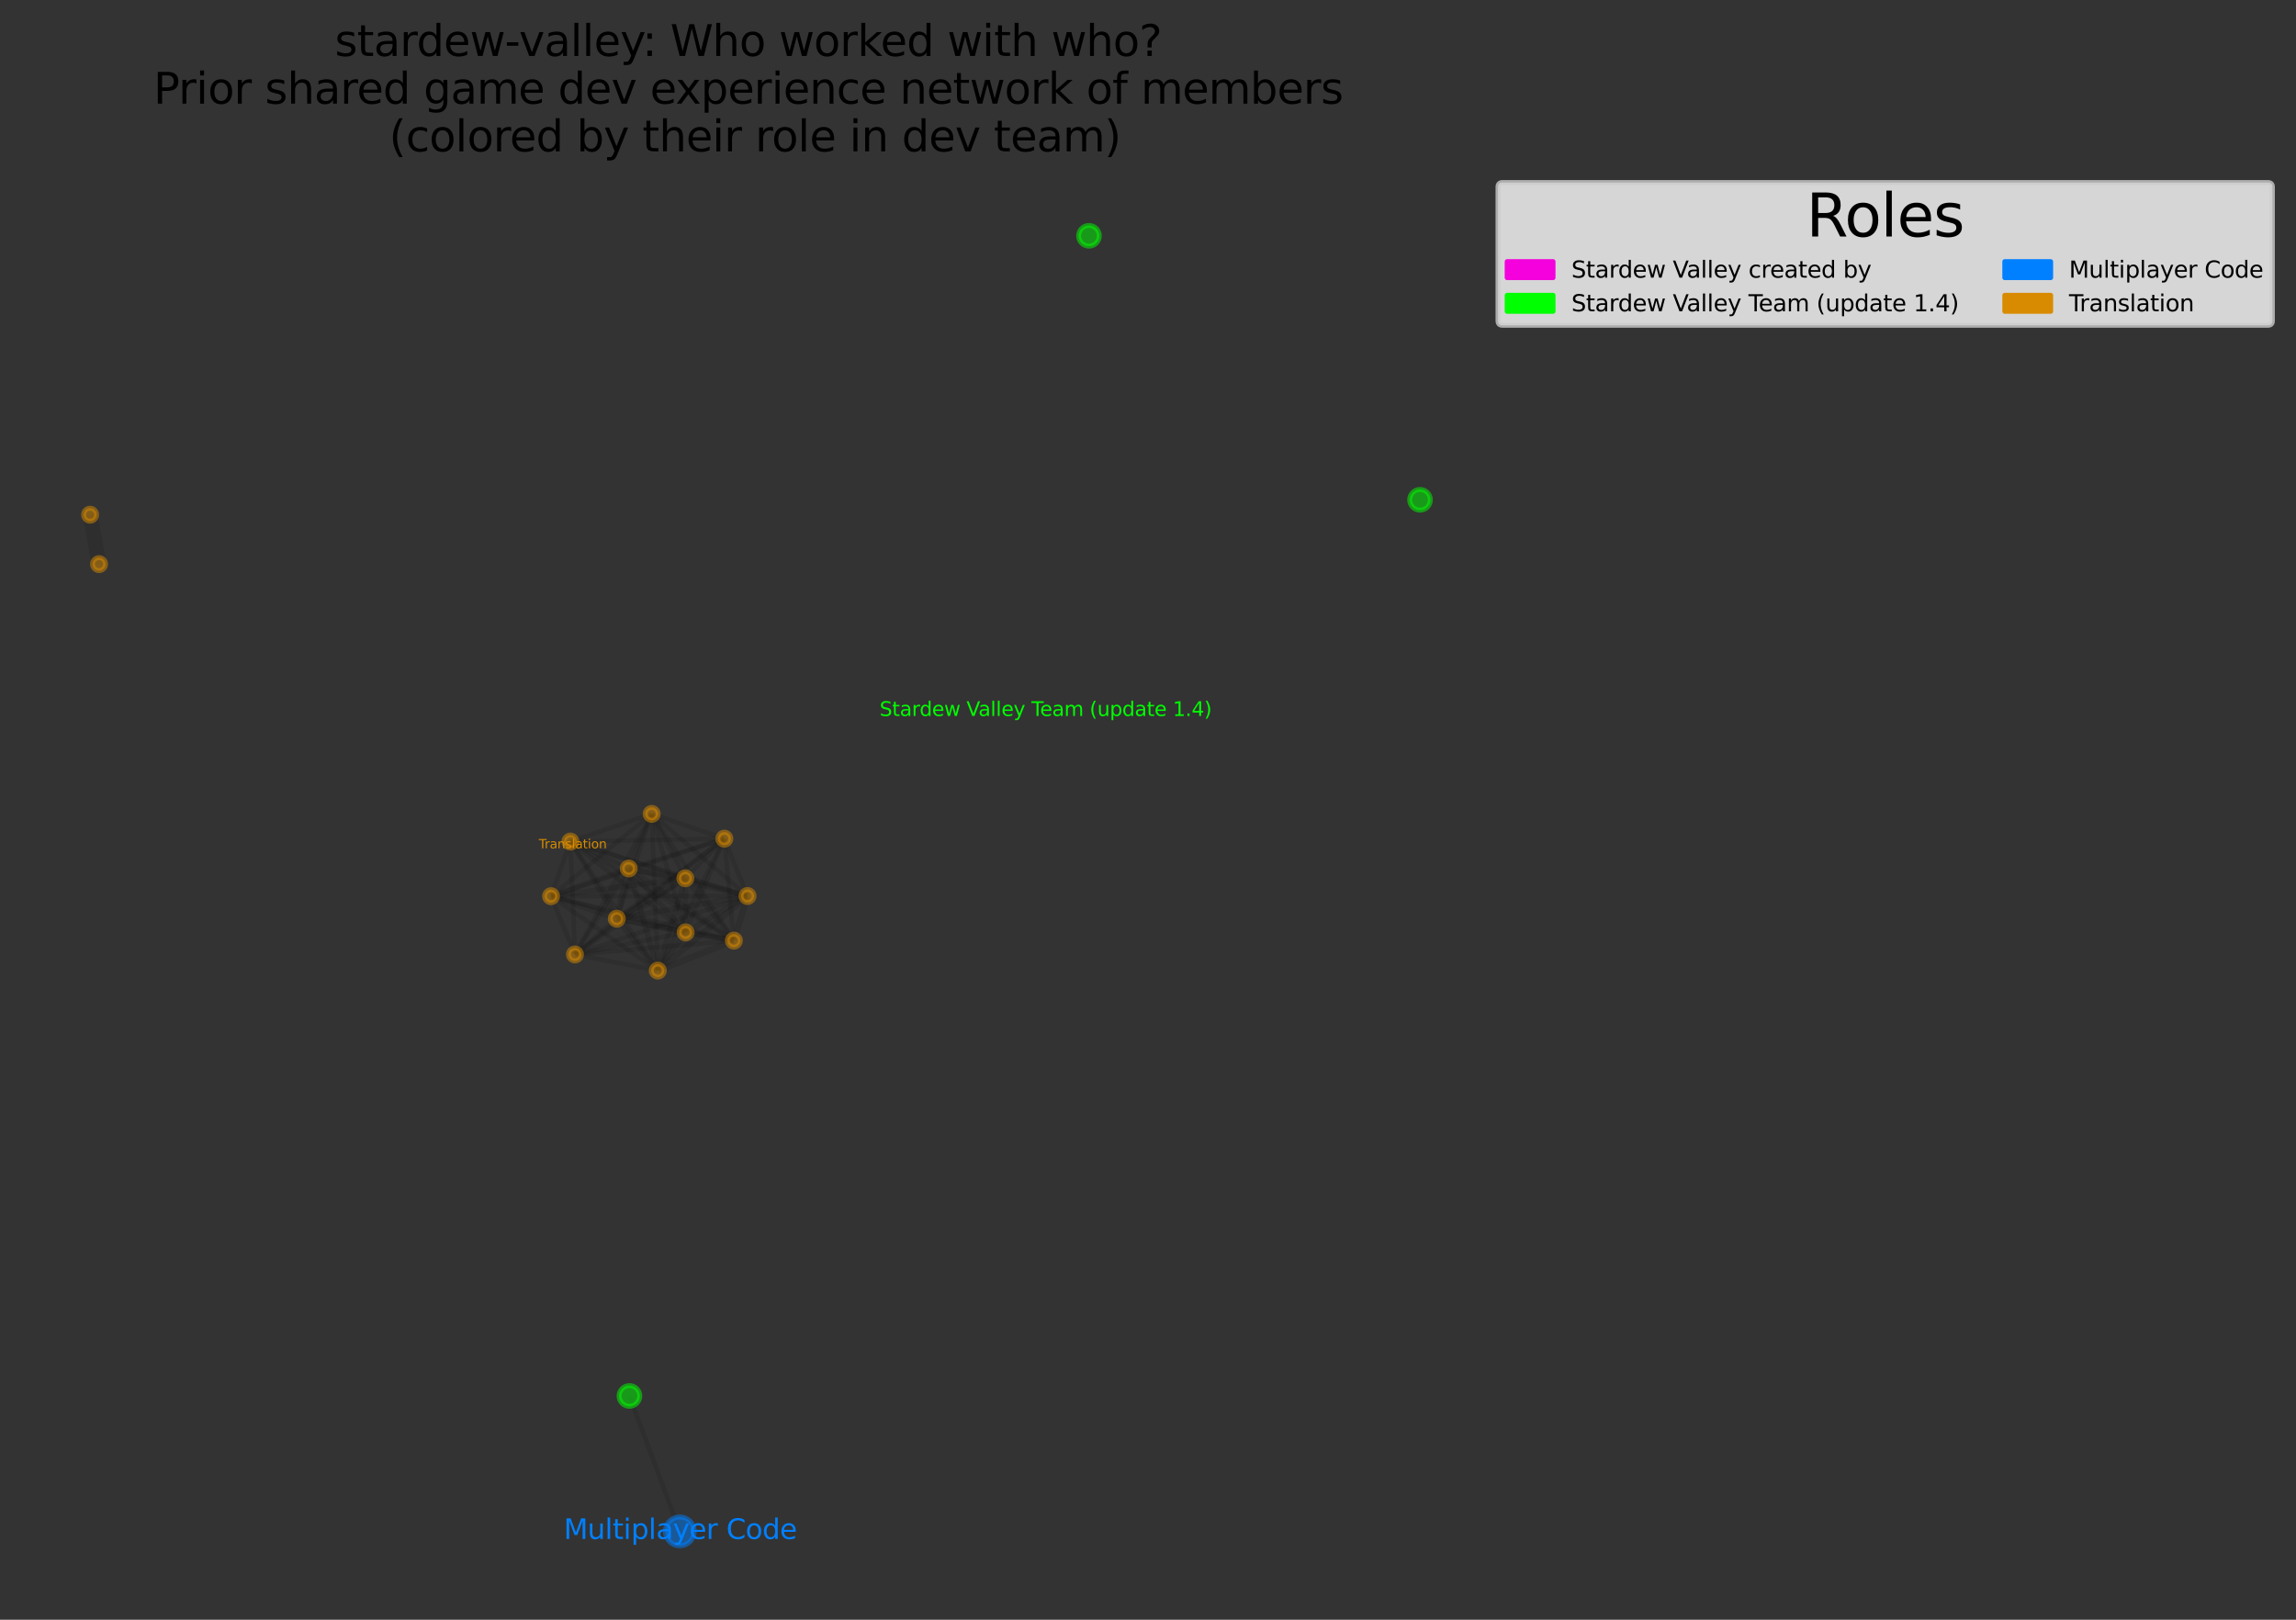 <?xml version="1.0" encoding="utf-8" standalone="no"?>
<!DOCTYPE svg PUBLIC "-//W3C//DTD SVG 1.1//EN"
  "http://www.w3.org/Graphics/SVG/1.1/DTD/svg11.dtd">
<svg height="494.272pt" version="1.1" viewBox="0 0 700.606 494.272" width="700.606pt" xmlns="http://www.w3.org/2000/svg" xmlns:xlink="http://www.w3.org/1999/xlink">
 <rect x="0" y="0" width="700.606" height="494.272" fill="#333333" stroke="none"/>
 <defs>
  <style type="text/css">*{stroke-linecap:butt;stroke-linejoin:round;}</style>
 </defs>
 <g id="figure_1">
  <g id="patch_1">
   <path d="M 0 494.272 
L 700.606 494.272 
L 700.606 0 
L 0 0 
z
" style="fill:none;"/>
  </g>
  <g id="axes_1">
   <g id="LineCollection_1">
    <path clip-path="url(#pe895f9fe23)" d="M 192.069 425.979 
L 207.436 467.305 
" style="fill:none;stroke:#000000;stroke-opacity:0.1;stroke-width:1.414;"/>
    <path clip-path="url(#pe895f9fe23)" d="M 198.857 248.362 
L 174.054 256.803 
" style="fill:none;stroke:#000000;stroke-opacity:0.1;stroke-width:1.414;"/>
    <path clip-path="url(#pe895f9fe23)" d="M 198.857 248.362 
L 188.206 280.343 
" style="fill:none;stroke:#000000;stroke-opacity:0.1;stroke-width:1.414;"/>
    <path clip-path="url(#pe895f9fe23)" d="M 198.857 248.362 
L 168.149 273.477 
" style="fill:none;stroke:#000000;stroke-opacity:0.1;stroke-width:1.414;"/>
    <path clip-path="url(#pe895f9fe23)" d="M 198.857 248.362 
L 175.444 291.252 
" style="fill:none;stroke:#000000;stroke-opacity:0.1;stroke-width:1.414;"/>
    <path clip-path="url(#pe895f9fe23)" d="M 198.857 248.362 
L 221.025 255.926 
" style="fill:none;stroke:#000000;stroke-opacity:0.1;stroke-width:1.414;"/>
    <path clip-path="url(#pe895f9fe23)" d="M 198.857 248.362 
L 209.125 268.007 
" style="fill:none;stroke:#000000;stroke-opacity:0.1;stroke-width:1.414;"/>
    <path clip-path="url(#pe895f9fe23)" d="M 198.857 248.362 
L 191.845 265.025 
" style="fill:none;stroke:#000000;stroke-opacity:0.1;stroke-width:1.414;"/>
    <path clip-path="url(#pe895f9fe23)" d="M 198.857 248.362 
L 209.206 284.507 
" style="fill:none;stroke:#000000;stroke-opacity:0.1;stroke-width:1.414;"/>
    <path clip-path="url(#pe895f9fe23)" d="M 198.857 248.362 
L 223.929 287.026 
" style="fill:none;stroke:#000000;stroke-opacity:0.1;stroke-width:1.414;"/>
    <path clip-path="url(#pe895f9fe23)" d="M 198.857 248.362 
L 228.097 273.418 
" style="fill:none;stroke:#000000;stroke-opacity:0.1;stroke-width:1.414;"/>
    <path clip-path="url(#pe895f9fe23)" d="M 198.857 248.362 
L 200.713 296.18 
" style="fill:none;stroke:#000000;stroke-opacity:0.1;stroke-width:1.414;"/>
    <path clip-path="url(#pe895f9fe23)" d="M 174.054 256.803 
L 188.206 280.343 
" style="fill:none;stroke:#000000;stroke-opacity:0.1;stroke-width:1.414;"/>
    <path clip-path="url(#pe895f9fe23)" d="M 174.054 256.803 
L 168.149 273.477 
" style="fill:none;stroke:#000000;stroke-opacity:0.1;stroke-width:1.414;"/>
    <path clip-path="url(#pe895f9fe23)" d="M 174.054 256.803 
L 175.444 291.252 
" style="fill:none;stroke:#000000;stroke-opacity:0.1;stroke-width:1.414;"/>
    <path clip-path="url(#pe895f9fe23)" d="M 174.054 256.803 
L 221.025 255.926 
" style="fill:none;stroke:#000000;stroke-opacity:0.1;stroke-width:1.414;"/>
    <path clip-path="url(#pe895f9fe23)" d="M 174.054 256.803 
L 209.125 268.007 
" style="fill:none;stroke:#000000;stroke-opacity:0.1;stroke-width:1.414;"/>
    <path clip-path="url(#pe895f9fe23)" d="M 174.054 256.803 
L 191.845 265.025 
" style="fill:none;stroke:#000000;stroke-opacity:0.1;stroke-width:1.414;"/>
    <path clip-path="url(#pe895f9fe23)" d="M 174.054 256.803 
L 209.206 284.507 
" style="fill:none;stroke:#000000;stroke-opacity:0.1;stroke-width:1.414;"/>
    <path clip-path="url(#pe895f9fe23)" d="M 174.054 256.803 
L 223.929 287.026 
" style="fill:none;stroke:#000000;stroke-opacity:0.1;stroke-width:1.414;"/>
    <path clip-path="url(#pe895f9fe23)" d="M 174.054 256.803 
L 228.097 273.418 
" style="fill:none;stroke:#000000;stroke-opacity:0.1;stroke-width:1.414;"/>
    <path clip-path="url(#pe895f9fe23)" d="M 174.054 256.803 
L 200.713 296.18 
" style="fill:none;stroke:#000000;stroke-opacity:0.1;stroke-width:1.414;"/>
    <path clip-path="url(#pe895f9fe23)" d="M 188.206 280.343 
L 168.149 273.477 
" style="fill:none;stroke:#000000;stroke-opacity:0.1;stroke-width:1.732;"/>
    <path clip-path="url(#pe895f9fe23)" d="M 188.206 280.343 
L 175.444 291.252 
" style="fill:none;stroke:#000000;stroke-opacity:0.1;stroke-width:1.414;"/>
    <path clip-path="url(#pe895f9fe23)" d="M 188.206 280.343 
L 221.025 255.926 
" style="fill:none;stroke:#000000;stroke-opacity:0.1;stroke-width:1.414;"/>
    <path clip-path="url(#pe895f9fe23)" d="M 188.206 280.343 
L 209.125 268.007 
" style="fill:none;stroke:#000000;stroke-opacity:0.1;stroke-width:2;"/>
    <path clip-path="url(#pe895f9fe23)" d="M 188.206 280.343 
L 191.845 265.025 
" style="fill:none;stroke:#000000;stroke-opacity:0.1;stroke-width:2;"/>
    <path clip-path="url(#pe895f9fe23)" d="M 188.206 280.343 
L 209.206 284.507 
" style="fill:none;stroke:#000000;stroke-opacity:0.1;stroke-width:1.732;"/>
    <path clip-path="url(#pe895f9fe23)" d="M 188.206 280.343 
L 223.929 287.026 
" style="fill:none;stroke:#000000;stroke-opacity:0.1;stroke-width:1.732;"/>
    <path clip-path="url(#pe895f9fe23)" d="M 188.206 280.343 
L 228.097 273.418 
" style="fill:none;stroke:#000000;stroke-opacity:0.1;stroke-width:1.732;"/>
    <path clip-path="url(#pe895f9fe23)" d="M 188.206 280.343 
L 200.713 296.18 
" style="fill:none;stroke:#000000;stroke-opacity:0.1;stroke-width:1.732;"/>
    <path clip-path="url(#pe895f9fe23)" d="M 168.149 273.477 
L 175.444 291.252 
" style="fill:none;stroke:#000000;stroke-opacity:0.1;stroke-width:1.414;"/>
    <path clip-path="url(#pe895f9fe23)" d="M 168.149 273.477 
L 221.025 255.926 
" style="fill:none;stroke:#000000;stroke-opacity:0.1;stroke-width:1.414;"/>
    <path clip-path="url(#pe895f9fe23)" d="M 168.149 273.477 
L 209.125 268.007 
" style="fill:none;stroke:#000000;stroke-opacity:0.1;stroke-width:1.732;"/>
    <path clip-path="url(#pe895f9fe23)" d="M 168.149 273.477 
L 191.845 265.025 
" style="fill:none;stroke:#000000;stroke-opacity:0.1;stroke-width:1.732;"/>
    <path clip-path="url(#pe895f9fe23)" d="M 168.149 273.477 
L 209.206 284.507 
" style="fill:none;stroke:#000000;stroke-opacity:0.1;stroke-width:1.414;"/>
    <path clip-path="url(#pe895f9fe23)" d="M 168.149 273.477 
L 223.929 287.026 
" style="fill:none;stroke:#000000;stroke-opacity:0.1;stroke-width:1.414;"/>
    <path clip-path="url(#pe895f9fe23)" d="M 168.149 273.477 
L 228.097 273.418 
" style="fill:none;stroke:#000000;stroke-opacity:0.1;stroke-width:1.414;"/>
    <path clip-path="url(#pe895f9fe23)" d="M 168.149 273.477 
L 200.713 296.18 
" style="fill:none;stroke:#000000;stroke-opacity:0.1;stroke-width:1.414;"/>
    <path clip-path="url(#pe895f9fe23)" d="M 175.444 291.252 
L 221.025 255.926 
" style="fill:none;stroke:#000000;stroke-opacity:0.1;stroke-width:1.414;"/>
    <path clip-path="url(#pe895f9fe23)" d="M 175.444 291.252 
L 209.125 268.007 
" style="fill:none;stroke:#000000;stroke-opacity:0.1;stroke-width:1.414;"/>
    <path clip-path="url(#pe895f9fe23)" d="M 175.444 291.252 
L 191.845 265.025 
" style="fill:none;stroke:#000000;stroke-opacity:0.1;stroke-width:1.414;"/>
    <path clip-path="url(#pe895f9fe23)" d="M 175.444 291.252 
L 209.206 284.507 
" style="fill:none;stroke:#000000;stroke-opacity:0.1;stroke-width:1.414;"/>
    <path clip-path="url(#pe895f9fe23)" d="M 175.444 291.252 
L 223.929 287.026 
" style="fill:none;stroke:#000000;stroke-opacity:0.1;stroke-width:1.414;"/>
    <path clip-path="url(#pe895f9fe23)" d="M 175.444 291.252 
L 228.097 273.418 
" style="fill:none;stroke:#000000;stroke-opacity:0.1;stroke-width:1.414;"/>
    <path clip-path="url(#pe895f9fe23)" d="M 175.444 291.252 
L 200.713 296.18 
" style="fill:none;stroke:#000000;stroke-opacity:0.1;stroke-width:1.414;"/>
    <path clip-path="url(#pe895f9fe23)" d="M 221.025 255.926 
L 209.125 268.007 
" style="fill:none;stroke:#000000;stroke-opacity:0.1;stroke-width:1.414;"/>
    <path clip-path="url(#pe895f9fe23)" d="M 221.025 255.926 
L 191.845 265.025 
" style="fill:none;stroke:#000000;stroke-opacity:0.1;stroke-width:1.414;"/>
    <path clip-path="url(#pe895f9fe23)" d="M 221.025 255.926 
L 209.206 284.507 
" style="fill:none;stroke:#000000;stroke-opacity:0.1;stroke-width:1.414;"/>
    <path clip-path="url(#pe895f9fe23)" d="M 221.025 255.926 
L 223.929 287.026 
" style="fill:none;stroke:#000000;stroke-opacity:0.1;stroke-width:1.414;"/>
    <path clip-path="url(#pe895f9fe23)" d="M 221.025 255.926 
L 228.097 273.418 
" style="fill:none;stroke:#000000;stroke-opacity:0.1;stroke-width:1.414;"/>
    <path clip-path="url(#pe895f9fe23)" d="M 221.025 255.926 
L 200.713 296.18 
" style="fill:none;stroke:#000000;stroke-opacity:0.1;stroke-width:1.414;"/>
    <path clip-path="url(#pe895f9fe23)" d="M 209.125 268.007 
L 191.845 265.025 
" style="fill:none;stroke:#000000;stroke-opacity:0.1;stroke-width:2;"/>
    <path clip-path="url(#pe895f9fe23)" d="M 209.125 268.007 
L 209.206 284.507 
" style="fill:none;stroke:#000000;stroke-opacity:0.1;stroke-width:1.732;"/>
    <path clip-path="url(#pe895f9fe23)" d="M 209.125 268.007 
L 223.929 287.026 
" style="fill:none;stroke:#000000;stroke-opacity:0.1;stroke-width:1.732;"/>
    <path clip-path="url(#pe895f9fe23)" d="M 209.125 268.007 
L 228.097 273.418 
" style="fill:none;stroke:#000000;stroke-opacity:0.1;stroke-width:1.732;"/>
    <path clip-path="url(#pe895f9fe23)" d="M 209.125 268.007 
L 200.713 296.18 
" style="fill:none;stroke:#000000;stroke-opacity:0.1;stroke-width:1.732;"/>
    <path clip-path="url(#pe895f9fe23)" d="M 191.845 265.025 
L 209.206 284.507 
" style="fill:none;stroke:#000000;stroke-opacity:0.1;stroke-width:1.732;"/>
    <path clip-path="url(#pe895f9fe23)" d="M 191.845 265.025 
L 223.929 287.026 
" style="fill:none;stroke:#000000;stroke-opacity:0.1;stroke-width:1.732;"/>
    <path clip-path="url(#pe895f9fe23)" d="M 191.845 265.025 
L 228.097 273.418 
" style="fill:none;stroke:#000000;stroke-opacity:0.1;stroke-width:1.732;"/>
    <path clip-path="url(#pe895f9fe23)" d="M 191.845 265.025 
L 200.713 296.18 
" style="fill:none;stroke:#000000;stroke-opacity:0.1;stroke-width:1.732;"/>
    <path clip-path="url(#pe895f9fe23)" d="M 209.206 284.507 
L 223.929 287.026 
" style="fill:none;stroke:#000000;stroke-opacity:0.1;stroke-width:1.732;"/>
    <path clip-path="url(#pe895f9fe23)" d="M 209.206 284.507 
L 228.097 273.418 
" style="fill:none;stroke:#000000;stroke-opacity:0.1;stroke-width:1.732;"/>
    <path clip-path="url(#pe895f9fe23)" d="M 209.206 284.507 
L 200.713 296.18 
" style="fill:none;stroke:#000000;stroke-opacity:0.1;stroke-width:1.732;"/>
    <path clip-path="url(#pe895f9fe23)" d="M 223.929 287.026 
L 228.097 273.418 
" style="fill:none;stroke:#000000;stroke-opacity:0.1;stroke-width:2;"/>
    <path clip-path="url(#pe895f9fe23)" d="M 223.929 287.026 
L 200.713 296.18 
" style="fill:none;stroke:#000000;stroke-opacity:0.1;stroke-width:2;"/>
    <path clip-path="url(#pe895f9fe23)" d="M 228.097 273.418 
L 200.713 296.18 
" style="fill:none;stroke:#000000;stroke-opacity:0.1;stroke-width:2;"/>
    <path clip-path="url(#pe895f9fe23)" d="M 27.491 157.067 
L 30.226 172.143 
" style="fill:none;stroke:#000000;stroke-opacity:0.1;stroke-width:4.583;"/>
   </g>
   <g id="PathCollection_1">
    <path clip-path="url(#pe895f9fe23)" d="M 192.069 429.139 
C 192.907 429.139 193.711 428.806 194.303 428.213 
C 194.896 427.621 195.229 426.817 195.229 425.979 
C 195.229 425.141 194.896 424.337 194.303 423.745 
C 193.711 423.152 192.907 422.819 192.069 422.819 
C 191.231 422.819 190.427 423.152 189.835 423.745 
C 189.242 424.337 188.909 425.141 188.909 425.979 
C 188.909 426.817 189.242 427.621 189.835 428.213 
C 190.427 428.806 191.231 429.139 192.069 429.139 
z
" style="fill:#00ff00;fill-opacity:0.5;stroke:#00ff00;stroke-opacity:0.5;stroke-width:1.5;"/>
    <path clip-path="url(#pe895f9fe23)" d="M 207.436 471.698 
C 208.601 471.698 209.719 471.236 210.543 470.412 
C 211.366 469.588 211.829 468.47 211.829 467.305 
C 211.829 466.14 211.366 465.022 210.543 464.198 
C 209.719 463.374 208.601 462.912 207.436 462.912 
C 206.271 462.912 205.153 463.374 204.329 464.198 
C 203.505 465.022 203.042 466.14 203.042 467.305 
C 203.042 468.47 203.505 469.588 204.329 470.412 
C 205.153 471.236 206.271 471.698 207.436 471.698 
z
" style="fill:#0080ff;fill-opacity:0.5;stroke:#0080ff;stroke-opacity:0.5;stroke-width:1.5;"/>
    <path clip-path="url(#pe895f9fe23)" d="M 198.857 250.353 
C 199.385 250.353 199.891 250.143 200.265 249.77 
C 200.638 249.397 200.848 248.89 200.848 248.362 
C 200.848 247.835 200.638 247.328 200.265 246.955 
C 199.891 246.582 199.385 246.372 198.857 246.372 
C 198.329 246.372 197.823 246.582 197.45 246.955 
C 197.076 247.328 196.867 247.835 196.867 248.362 
C 196.867 248.89 197.076 249.397 197.45 249.77 
C 197.823 250.143 198.329 250.353 198.857 250.353 
z
" style="fill:#d88b00;fill-opacity:0.5;stroke:#d88b00;stroke-opacity:0.5;stroke-width:1.5;"/>
    <path clip-path="url(#pe895f9fe23)" d="M 174.054 258.794 
C 174.582 258.794 175.089 258.584 175.462 258.211 
C 175.835 257.838 176.045 257.331 176.045 256.803 
C 176.045 256.275 175.835 255.769 175.462 255.396 
C 175.089 255.023 174.582 254.813 174.054 254.813 
C 173.526 254.813 173.02 255.023 172.647 255.396 
C 172.274 255.769 172.064 256.275 172.064 256.803 
C 172.064 257.331 172.274 257.838 172.647 258.211 
C 173.02 258.584 173.526 258.794 174.054 258.794 
z
" style="fill:#d88b00;fill-opacity:0.5;stroke:#d88b00;stroke-opacity:0.5;stroke-width:1.5;"/>
    <path clip-path="url(#pe895f9fe23)" d="M 188.206 282.333 
C 188.733 282.333 189.24 282.123 189.613 281.75 
C 189.986 281.377 190.196 280.871 190.196 280.343 
C 190.196 279.815 189.986 279.308 189.613 278.935 
C 189.24 278.562 188.733 278.352 188.206 278.352 
C 187.678 278.352 187.171 278.562 186.798 278.935 
C 186.425 279.308 186.215 279.815 186.215 280.343 
C 186.215 280.871 186.425 281.377 186.798 281.75 
C 187.171 282.123 187.678 282.333 188.206 282.333 
z
" style="fill:#d88b00;fill-opacity:0.5;stroke:#d88b00;stroke-opacity:0.5;stroke-width:1.5;"/>
    <path clip-path="url(#pe895f9fe23)" d="M 168.149 275.467 
C 168.677 275.467 169.184 275.257 169.557 274.884 
C 169.93 274.511 170.14 274.005 170.14 273.477 
C 170.14 272.949 169.93 272.442 169.557 272.069 
C 169.184 271.696 168.677 271.486 168.149 271.486 
C 167.622 271.486 167.115 271.696 166.742 272.069 
C 166.369 272.442 166.159 272.949 166.159 273.477 
C 166.159 274.005 166.369 274.511 166.742 274.884 
C 167.115 275.257 167.622 275.467 168.149 275.467 
z
" style="fill:#d88b00;fill-opacity:0.5;stroke:#d88b00;stroke-opacity:0.5;stroke-width:1.5;"/>
    <path clip-path="url(#pe895f9fe23)" d="M 175.444 293.243 
C 175.972 293.243 176.478 293.033 176.852 292.66 
C 177.225 292.286 177.435 291.78 177.435 291.252 
C 177.435 290.724 177.225 290.218 176.852 289.845 
C 176.478 289.471 175.972 289.262 175.444 289.262 
C 174.916 289.262 174.41 289.471 174.037 289.845 
C 173.663 290.218 173.454 290.724 173.454 291.252 
C 173.454 291.78 173.663 292.286 174.037 292.66 
C 174.41 293.033 174.916 293.243 175.444 293.243 
z
" style="fill:#d88b00;fill-opacity:0.5;stroke:#d88b00;stroke-opacity:0.5;stroke-width:1.5;"/>
    <path clip-path="url(#pe895f9fe23)" d="M 221.025 257.917 
C 221.553 257.917 222.06 257.707 222.433 257.334 
C 222.806 256.961 223.016 256.454 223.016 255.926 
C 223.016 255.398 222.806 254.892 222.433 254.519 
C 222.06 254.145 221.553 253.936 221.025 253.936 
C 220.498 253.936 219.991 254.145 219.618 254.519 
C 219.245 254.892 219.035 255.398 219.035 255.926 
C 219.035 256.454 219.245 256.961 219.618 257.334 
C 219.991 257.707 220.498 257.917 221.025 257.917 
z
" style="fill:#d88b00;fill-opacity:0.5;stroke:#d88b00;stroke-opacity:0.5;stroke-width:1.5;"/>
    <path clip-path="url(#pe895f9fe23)" d="M 209.125 269.998 
C 209.653 269.998 210.159 269.788 210.532 269.415 
C 210.906 269.041 211.115 268.535 211.115 268.007 
C 211.115 267.479 210.906 266.973 210.532 266.6 
C 210.159 266.226 209.653 266.017 209.125 266.017 
C 208.597 266.017 208.091 266.226 207.717 266.6 
C 207.344 266.973 207.134 267.479 207.134 268.007 
C 207.134 268.535 207.344 269.041 207.717 269.415 
C 208.091 269.788 208.597 269.998 209.125 269.998 
z
" style="fill:#d88b00;fill-opacity:0.5;stroke:#d88b00;stroke-opacity:0.5;stroke-width:1.5;"/>
    <path clip-path="url(#pe895f9fe23)" d="M 191.845 267.015 
C 192.373 267.015 192.879 266.806 193.253 266.432 
C 193.626 266.059 193.836 265.553 193.836 265.025 
C 193.836 264.497 193.626 263.991 193.253 263.617 
C 192.879 263.244 192.373 263.034 191.845 263.034 
C 191.317 263.034 190.811 263.244 190.438 263.617 
C 190.064 263.991 189.855 264.497 189.855 265.025 
C 189.855 265.553 190.064 266.059 190.438 266.432 
C 190.811 266.806 191.317 267.015 191.845 267.015 
z
" style="fill:#d88b00;fill-opacity:0.5;stroke:#d88b00;stroke-opacity:0.5;stroke-width:1.5;"/>
    <path clip-path="url(#pe895f9fe23)" d="M 209.206 286.498 
C 209.734 286.498 210.24 286.288 210.613 285.915 
C 210.987 285.541 211.196 285.035 211.196 284.507 
C 211.196 283.979 210.987 283.473 210.613 283.1 
C 210.24 282.726 209.734 282.517 209.206 282.517 
C 208.678 282.517 208.172 282.726 207.798 283.1 
C 207.425 283.473 207.215 283.979 207.215 284.507 
C 207.215 285.035 207.425 285.541 207.798 285.915 
C 208.172 286.288 208.678 286.498 209.206 286.498 
z
" style="fill:#d88b00;fill-opacity:0.5;stroke:#d88b00;stroke-opacity:0.5;stroke-width:1.5;"/>
    <path clip-path="url(#pe895f9fe23)" d="M 223.929 289.017 
C 224.457 289.017 224.964 288.807 225.337 288.434 
C 225.71 288.06 225.92 287.554 225.92 287.026 
C 225.92 286.498 225.71 285.992 225.337 285.619 
C 224.964 285.245 224.457 285.036 223.929 285.036 
C 223.401 285.036 222.895 285.245 222.522 285.619 
C 222.149 285.992 221.939 286.498 221.939 287.026 
C 221.939 287.554 222.149 288.06 222.522 288.434 
C 222.895 288.807 223.401 289.017 223.929 289.017 
z
" style="fill:#d88b00;fill-opacity:0.5;stroke:#d88b00;stroke-opacity:0.5;stroke-width:1.5;"/>
    <path clip-path="url(#pe895f9fe23)" d="M 228.097 275.409 
C 228.625 275.409 229.132 275.199 229.505 274.826 
C 229.878 274.453 230.088 273.946 230.088 273.418 
C 230.088 272.89 229.878 272.384 229.505 272.011 
C 229.132 271.638 228.625 271.428 228.097 271.428 
C 227.57 271.428 227.063 271.638 226.69 272.011 
C 226.317 272.384 226.107 272.89 226.107 273.418 
C 226.107 273.946 226.317 274.453 226.69 274.826 
C 227.063 275.199 227.57 275.409 228.097 275.409 
z
" style="fill:#d88b00;fill-opacity:0.5;stroke:#d88b00;stroke-opacity:0.5;stroke-width:1.5;"/>
    <path clip-path="url(#pe895f9fe23)" d="M 200.713 298.171 
C 201.241 298.171 201.747 297.961 202.12 297.588 
C 202.494 297.214 202.703 296.708 202.703 296.18 
C 202.703 295.652 202.494 295.146 202.12 294.773 
C 201.747 294.399 201.241 294.19 200.713 294.19 
C 200.185 294.19 199.679 294.399 199.305 294.773 
C 198.932 295.146 198.722 295.652 198.722 296.18 
C 198.722 296.708 198.932 297.214 199.305 297.588 
C 199.679 297.961 200.185 298.171 200.713 298.171 
z
" style="fill:#d88b00;fill-opacity:0.5;stroke:#d88b00;stroke-opacity:0.5;stroke-width:1.5;"/>
    <path clip-path="url(#pe895f9fe23)" d="M 27.491 159.058 
C 28.019 159.058 28.525 158.848 28.898 158.475 
C 29.272 158.102 29.481 157.595 29.481 157.067 
C 29.481 156.539 29.272 156.033 28.898 155.66 
C 28.525 155.287 28.019 155.077 27.491 155.077 
C 26.963 155.077 26.457 155.287 26.083 155.66 
C 25.71 156.033 25.5 156.539 25.5 157.067 
C 25.5 157.595 25.71 158.102 26.083 158.475 
C 26.457 158.848 26.963 159.058 27.491 159.058 
z
" style="fill:#d88b00;fill-opacity:0.5;stroke:#d88b00;stroke-opacity:0.5;stroke-width:1.5;"/>
    <path clip-path="url(#pe895f9fe23)" d="M 30.226 174.133 
C 30.754 174.133 31.261 173.923 31.634 173.55 
C 32.007 173.177 32.217 172.67 32.217 172.143 
C 32.217 171.615 32.007 171.108 31.634 170.735 
C 31.261 170.362 30.754 170.152 30.226 170.152 
C 29.699 170.152 29.192 170.362 28.819 170.735 
C 28.446 171.108 28.236 171.615 28.236 172.143 
C 28.236 172.67 28.446 173.177 28.819 173.55 
C 29.192 173.923 29.699 174.133 30.226 174.133 
z
" style="fill:#d88b00;fill-opacity:0.5;stroke:#d88b00;stroke-opacity:0.5;stroke-width:1.5;"/>
    <path clip-path="url(#pe895f9fe23)" d="M 332.292 75.119 
C 333.13 75.119 333.934 74.786 334.527 74.194 
C 335.119 73.601 335.452 72.798 335.452 71.96 
C 335.452 71.122 335.119 70.318 334.527 69.725 
C 333.934 69.133 333.13 68.8 332.292 68.8 
C 331.454 68.8 330.65 69.133 330.058 69.725 
C 329.465 70.318 329.132 71.122 329.132 71.96 
C 329.132 72.798 329.465 73.601 330.058 74.194 
C 330.65 74.786 331.454 75.119 332.292 75.119 
z
" style="fill:#00ff00;fill-opacity:0.5;stroke:#00ff00;stroke-opacity:0.5;stroke-width:1.5;"/>
    <path clip-path="url(#pe895f9fe23)" d="M 433.309 155.681 
C 434.147 155.681 434.951 155.348 435.543 154.755 
C 436.136 154.162 436.469 153.359 436.469 152.521 
C 436.469 151.683 436.136 150.879 435.543 150.286 
C 434.951 149.694 434.147 149.361 433.309 149.361 
C 432.471 149.361 431.667 149.694 431.075 150.286 
C 430.482 150.879 430.149 151.683 430.149 152.521 
C 430.149 153.359 430.482 154.162 431.075 154.755 
C 431.667 155.348 432.471 155.681 433.309 155.681 
z
" style="fill:#00ff00;fill-opacity:0.5;stroke:#00ff00;stroke-opacity:0.5;stroke-width:1.5;"/>
   </g>
   <g id="text_1">
    <!-- Stardew Valley Team (update 1.4) -->
    <g style="fill:#00ff00;" transform="translate(268.4 218.48)scale(0.06 -0.06)">
     <defs>
      <path d="M 3425 4513 
L 3425 3897 
Q 3066 4069 2747 4153 
Q 2428 4238 2131 4238 
Q 1616 4238 1336 4038 
Q 1056 3838 1056 3469 
Q 1056 3159 1242 3001 
Q 1428 2844 1947 2747 
L 2328 2669 
Q 3034 2534 3370 2195 
Q 3706 1856 3706 1288 
Q 3706 609 3251 259 
Q 2797 -91 1919 -91 
Q 1588 -91 1214 -16 
Q 841 59 441 206 
L 441 856 
Q 825 641 1194 531 
Q 1563 422 1919 422 
Q 2459 422 2753 634 
Q 3047 847 3047 1241 
Q 3047 1584 2836 1778 
Q 2625 1972 2144 2069 
L 1759 2144 
Q 1053 2284 737 2584 
Q 422 2884 422 3419 
Q 422 4038 858 4394 
Q 1294 4750 2059 4750 
Q 2388 4750 2728 4690 
Q 3069 4631 3425 4513 
z
" id="DejaVuSans-53" transform="scale(0.016)"/>
      <path d="M 1172 4494 
L 1172 3500 
L 2356 3500 
L 2356 3053 
L 1172 3053 
L 1172 1153 
Q 1172 725 1289 603 
Q 1406 481 1766 481 
L 2356 481 
L 2356 0 
L 1766 0 
Q 1100 0 847 248 
Q 594 497 594 1153 
L 594 3053 
L 172 3053 
L 172 3500 
L 594 3500 
L 594 4494 
L 1172 4494 
z
" id="DejaVuSans-74" transform="scale(0.016)"/>
      <path d="M 2194 1759 
Q 1497 1759 1228 1600 
Q 959 1441 959 1056 
Q 959 750 1161 570 
Q 1363 391 1709 391 
Q 2188 391 2477 730 
Q 2766 1069 2766 1631 
L 2766 1759 
L 2194 1759 
z
M 3341 1997 
L 3341 0 
L 2766 0 
L 2766 531 
Q 2569 213 2275 61 
Q 1981 -91 1556 -91 
Q 1019 -91 701 211 
Q 384 513 384 1019 
Q 384 1609 779 1909 
Q 1175 2209 1959 2209 
L 2766 2209 
L 2766 2266 
Q 2766 2663 2505 2880 
Q 2244 3097 1772 3097 
Q 1472 3097 1187 3025 
Q 903 2953 641 2809 
L 641 3341 
Q 956 3463 1253 3523 
Q 1550 3584 1831 3584 
Q 2591 3584 2966 3190 
Q 3341 2797 3341 1997 
z
" id="DejaVuSans-61" transform="scale(0.016)"/>
      <path d="M 2631 2963 
Q 2534 3019 2420 3045 
Q 2306 3072 2169 3072 
Q 1681 3072 1420 2755 
Q 1159 2438 1159 1844 
L 1159 0 
L 581 0 
L 581 3500 
L 1159 3500 
L 1159 2956 
Q 1341 3275 1631 3429 
Q 1922 3584 2338 3584 
Q 2397 3584 2469 3576 
Q 2541 3569 2628 3553 
L 2631 2963 
z
" id="DejaVuSans-72" transform="scale(0.016)"/>
      <path d="M 2906 2969 
L 2906 4863 
L 3481 4863 
L 3481 0 
L 2906 0 
L 2906 525 
Q 2725 213 2448 61 
Q 2172 -91 1784 -91 
Q 1150 -91 751 415 
Q 353 922 353 1747 
Q 353 2572 751 3078 
Q 1150 3584 1784 3584 
Q 2172 3584 2448 3432 
Q 2725 3281 2906 2969 
z
M 947 1747 
Q 947 1113 1208 752 
Q 1469 391 1925 391 
Q 2381 391 2643 752 
Q 2906 1113 2906 1747 
Q 2906 2381 2643 2742 
Q 2381 3103 1925 3103 
Q 1469 3103 1208 2742 
Q 947 2381 947 1747 
z
" id="DejaVuSans-64" transform="scale(0.016)"/>
      <path d="M 3597 1894 
L 3597 1613 
L 953 1613 
Q 991 1019 1311 708 
Q 1631 397 2203 397 
Q 2534 397 2845 478 
Q 3156 559 3463 722 
L 3463 178 
Q 3153 47 2828 -22 
Q 2503 -91 2169 -91 
Q 1331 -91 842 396 
Q 353 884 353 1716 
Q 353 2575 817 3079 
Q 1281 3584 2069 3584 
Q 2775 3584 3186 3129 
Q 3597 2675 3597 1894 
z
M 3022 2063 
Q 3016 2534 2758 2815 
Q 2500 3097 2075 3097 
Q 1594 3097 1305 2825 
Q 1016 2553 972 2059 
L 3022 2063 
z
" id="DejaVuSans-65" transform="scale(0.016)"/>
      <path d="M 269 3500 
L 844 3500 
L 1563 769 
L 2278 3500 
L 2956 3500 
L 3675 769 
L 4391 3500 
L 4966 3500 
L 4050 0 
L 3372 0 
L 2619 2869 
L 1863 0 
L 1184 0 
L 269 3500 
z
" id="DejaVuSans-77" transform="scale(0.016)"/>
      <path id="DejaVuSans-20" transform="scale(0.016)"/>
      <path d="M 1831 0 
L 50 4666 
L 709 4666 
L 2188 738 
L 3669 4666 
L 4325 4666 
L 2547 0 
L 1831 0 
z
" id="DejaVuSans-56" transform="scale(0.016)"/>
      <path d="M 603 4863 
L 1178 4863 
L 1178 0 
L 603 0 
L 603 4863 
z
" id="DejaVuSans-6c" transform="scale(0.016)"/>
      <path d="M 2059 -325 
Q 1816 -950 1584 -1140 
Q 1353 -1331 966 -1331 
L 506 -1331 
L 506 -850 
L 844 -850 
Q 1081 -850 1212 -737 
Q 1344 -625 1503 -206 
L 1606 56 
L 191 3500 
L 800 3500 
L 1894 763 
L 2988 3500 
L 3597 3500 
L 2059 -325 
z
" id="DejaVuSans-79" transform="scale(0.016)"/>
      <path d="M -19 4666 
L 3928 4666 
L 3928 4134 
L 2272 4134 
L 2272 0 
L 1638 0 
L 1638 4134 
L -19 4134 
L -19 4666 
z
" id="DejaVuSans-54" transform="scale(0.016)"/>
      <path d="M 3328 2828 
Q 3544 3216 3844 3400 
Q 4144 3584 4550 3584 
Q 5097 3584 5394 3201 
Q 5691 2819 5691 2113 
L 5691 0 
L 5113 0 
L 5113 2094 
Q 5113 2597 4934 2840 
Q 4756 3084 4391 3084 
Q 3944 3084 3684 2787 
Q 3425 2491 3425 1978 
L 3425 0 
L 2847 0 
L 2847 2094 
Q 2847 2600 2669 2842 
Q 2491 3084 2119 3084 
Q 1678 3084 1418 2786 
Q 1159 2488 1159 1978 
L 1159 0 
L 581 0 
L 581 3500 
L 1159 3500 
L 1159 2956 
Q 1356 3278 1631 3431 
Q 1906 3584 2284 3584 
Q 2666 3584 2933 3390 
Q 3200 3197 3328 2828 
z
" id="DejaVuSans-6d" transform="scale(0.016)"/>
      <path d="M 1984 4856 
Q 1566 4138 1362 3434 
Q 1159 2731 1159 2009 
Q 1159 1288 1364 580 
Q 1569 -128 1984 -844 
L 1484 -844 
Q 1016 -109 783 600 
Q 550 1309 550 2009 
Q 550 2706 781 3412 
Q 1013 4119 1484 4856 
L 1984 4856 
z
" id="DejaVuSans-28" transform="scale(0.016)"/>
      <path d="M 544 1381 
L 544 3500 
L 1119 3500 
L 1119 1403 
Q 1119 906 1312 657 
Q 1506 409 1894 409 
Q 2359 409 2629 706 
Q 2900 1003 2900 1516 
L 2900 3500 
L 3475 3500 
L 3475 0 
L 2900 0 
L 2900 538 
Q 2691 219 2414 64 
Q 2138 -91 1772 -91 
Q 1169 -91 856 284 
Q 544 659 544 1381 
z
M 1991 3584 
L 1991 3584 
z
" id="DejaVuSans-75" transform="scale(0.016)"/>
      <path d="M 1159 525 
L 1159 -1331 
L 581 -1331 
L 581 3500 
L 1159 3500 
L 1159 2969 
Q 1341 3281 1617 3432 
Q 1894 3584 2278 3584 
Q 2916 3584 3314 3078 
Q 3713 2572 3713 1747 
Q 3713 922 3314 415 
Q 2916 -91 2278 -91 
Q 1894 -91 1617 61 
Q 1341 213 1159 525 
z
M 3116 1747 
Q 3116 2381 2855 2742 
Q 2594 3103 2138 3103 
Q 1681 3103 1420 2742 
Q 1159 2381 1159 1747 
Q 1159 1113 1420 752 
Q 1681 391 2138 391 
Q 2594 391 2855 752 
Q 3116 1113 3116 1747 
z
" id="DejaVuSans-70" transform="scale(0.016)"/>
      <path d="M 794 531 
L 1825 531 
L 1825 4091 
L 703 3866 
L 703 4441 
L 1819 4666 
L 2450 4666 
L 2450 531 
L 3481 531 
L 3481 0 
L 794 0 
L 794 531 
z
" id="DejaVuSans-31" transform="scale(0.016)"/>
      <path d="M 684 794 
L 1344 794 
L 1344 0 
L 684 0 
L 684 794 
z
" id="DejaVuSans-2e" transform="scale(0.016)"/>
      <path d="M 2419 4116 
L 825 1625 
L 2419 1625 
L 2419 4116 
z
M 2253 4666 
L 3047 4666 
L 3047 1625 
L 3713 1625 
L 3713 1100 
L 3047 1100 
L 3047 0 
L 2419 0 
L 2419 1100 
L 313 1100 
L 313 1709 
L 2253 4666 
z
" id="DejaVuSans-34" transform="scale(0.016)"/>
      <path d="M 513 4856 
L 1013 4856 
Q 1481 4119 1714 3412 
Q 1947 2706 1947 2009 
Q 1947 1309 1714 600 
Q 1481 -109 1013 -844 
L 513 -844 
Q 928 -128 1133 580 
Q 1338 1288 1338 2009 
Q 1338 2731 1133 3434 
Q 928 4138 513 4856 
z
" id="DejaVuSans-29" transform="scale(0.016)"/>
     </defs>
     <use xlink:href="#DejaVuSans-53"/>
     <use x="63.477" xlink:href="#DejaVuSans-74"/>
     <use x="102.686" xlink:href="#DejaVuSans-61"/>
     <use x="163.965" xlink:href="#DejaVuSans-72"/>
     <use x="203.328" xlink:href="#DejaVuSans-64"/>
     <use x="266.805" xlink:href="#DejaVuSans-65"/>
     <use x="328.328" xlink:href="#DejaVuSans-77"/>
     <use x="410.115" xlink:href="#DejaVuSans-20"/>
     <use x="441.902" xlink:href="#DejaVuSans-56"/>
     <use x="502.561" xlink:href="#DejaVuSans-61"/>
     <use x="563.84" xlink:href="#DejaVuSans-6c"/>
     <use x="591.623" xlink:href="#DejaVuSans-6c"/>
     <use x="619.406" xlink:href="#DejaVuSans-65"/>
     <use x="680.93" xlink:href="#DejaVuSans-79"/>
     <use x="740.109" xlink:href="#DejaVuSans-20"/>
     <use x="771.896" xlink:href="#DejaVuSans-54"/>
     <use x="815.98" xlink:href="#DejaVuSans-65"/>
     <use x="877.504" xlink:href="#DejaVuSans-61"/>
     <use x="938.783" xlink:href="#DejaVuSans-6d"/>
     <use x="1036.195" xlink:href="#DejaVuSans-20"/>
     <use x="1067.982" xlink:href="#DejaVuSans-28"/>
     <use x="1106.996" xlink:href="#DejaVuSans-75"/>
     <use x="1170.375" xlink:href="#DejaVuSans-70"/>
     <use x="1233.852" xlink:href="#DejaVuSans-64"/>
     <use x="1297.328" xlink:href="#DejaVuSans-61"/>
     <use x="1358.607" xlink:href="#DejaVuSans-74"/>
     <use x="1397.816" xlink:href="#DejaVuSans-65"/>
     <use x="1459.34" xlink:href="#DejaVuSans-20"/>
     <use x="1491.127" xlink:href="#DejaVuSans-31"/>
     <use x="1554.75" xlink:href="#DejaVuSans-2e"/>
     <use x="1586.537" xlink:href="#DejaVuSans-34"/>
     <use x="1650.16" xlink:href="#DejaVuSans-29"/>
    </g>
   </g>
   <g id="text_2">
    <!-- Multiplayer Code -->
    <g style="fill:#0080ff;" transform="translate(172.02 469.614)scale(0.084 -0.084)">
     <defs>
      <path d="M 628 4666 
L 1569 4666 
L 2759 1491 
L 3956 4666 
L 4897 4666 
L 4897 0 
L 4281 0 
L 4281 4097 
L 3078 897 
L 2444 897 
L 1241 4097 
L 1241 0 
L 628 0 
L 628 4666 
z
" id="DejaVuSans-4d" transform="scale(0.016)"/>
      <path d="M 603 3500 
L 1178 3500 
L 1178 0 
L 603 0 
L 603 3500 
z
M 603 4863 
L 1178 4863 
L 1178 4134 
L 603 4134 
L 603 4863 
z
" id="DejaVuSans-69" transform="scale(0.016)"/>
      <path d="M 4122 4306 
L 4122 3641 
Q 3803 3938 3442 4084 
Q 3081 4231 2675 4231 
Q 1875 4231 1450 3742 
Q 1025 3253 1025 2328 
Q 1025 1406 1450 917 
Q 1875 428 2675 428 
Q 3081 428 3442 575 
Q 3803 722 4122 1019 
L 4122 359 
Q 3791 134 3420 21 
Q 3050 -91 2638 -91 
Q 1578 -91 968 557 
Q 359 1206 359 2328 
Q 359 3453 968 4101 
Q 1578 4750 2638 4750 
Q 3056 4750 3426 4639 
Q 3797 4528 4122 4306 
z
" id="DejaVuSans-43" transform="scale(0.016)"/>
      <path d="M 1959 3097 
Q 1497 3097 1228 2736 
Q 959 2375 959 1747 
Q 959 1119 1226 758 
Q 1494 397 1959 397 
Q 2419 397 2687 759 
Q 2956 1122 2956 1747 
Q 2956 2369 2687 2733 
Q 2419 3097 1959 3097 
z
M 1959 3584 
Q 2709 3584 3137 3096 
Q 3566 2609 3566 1747 
Q 3566 888 3137 398 
Q 2709 -91 1959 -91 
Q 1206 -91 779 398 
Q 353 888 353 1747 
Q 353 2609 779 3096 
Q 1206 3584 1959 3584 
z
" id="DejaVuSans-6f" transform="scale(0.016)"/>
     </defs>
     <use xlink:href="#DejaVuSans-4d"/>
     <use x="86.279" xlink:href="#DejaVuSans-75"/>
     <use x="149.658" xlink:href="#DejaVuSans-6c"/>
     <use x="177.441" xlink:href="#DejaVuSans-74"/>
     <use x="216.65" xlink:href="#DejaVuSans-69"/>
     <use x="244.434" xlink:href="#DejaVuSans-70"/>
     <use x="307.91" xlink:href="#DejaVuSans-6c"/>
     <use x="335.693" xlink:href="#DejaVuSans-61"/>
     <use x="396.973" xlink:href="#DejaVuSans-79"/>
     <use x="456.152" xlink:href="#DejaVuSans-65"/>
     <use x="517.676" xlink:href="#DejaVuSans-72"/>
     <use x="558.789" xlink:href="#DejaVuSans-20"/>
     <use x="590.576" xlink:href="#DejaVuSans-43"/>
     <use x="660.4" xlink:href="#DejaVuSans-6f"/>
     <use x="721.582" xlink:href="#DejaVuSans-64"/>
     <use x="785.059" xlink:href="#DejaVuSans-65"/>
    </g>
   </g>
   <g id="text_3">
    <!-- Translation -->
    <g style="fill:#d88b00;" transform="translate(164.415 258.87)scale(0.038 -0.038)">
     <defs>
      <path d="M 3513 2113 
L 3513 0 
L 2938 0 
L 2938 2094 
Q 2938 2591 2744 2837 
Q 2550 3084 2163 3084 
Q 1697 3084 1428 2787 
Q 1159 2491 1159 1978 
L 1159 0 
L 581 0 
L 581 3500 
L 1159 3500 
L 1159 2956 
Q 1366 3272 1645 3428 
Q 1925 3584 2291 3584 
Q 2894 3584 3203 3211 
Q 3513 2838 3513 2113 
z
" id="DejaVuSans-6e" transform="scale(0.016)"/>
      <path d="M 2834 3397 
L 2834 2853 
Q 2591 2978 2328 3040 
Q 2066 3103 1784 3103 
Q 1356 3103 1142 2972 
Q 928 2841 928 2578 
Q 928 2378 1081 2264 
Q 1234 2150 1697 2047 
L 1894 2003 
Q 2506 1872 2764 1633 
Q 3022 1394 3022 966 
Q 3022 478 2636 193 
Q 2250 -91 1575 -91 
Q 1294 -91 989 -36 
Q 684 19 347 128 
L 347 722 
Q 666 556 975 473 
Q 1284 391 1588 391 
Q 1994 391 2212 530 
Q 2431 669 2431 922 
Q 2431 1156 2273 1281 
Q 2116 1406 1581 1522 
L 1381 1569 
Q 847 1681 609 1914 
Q 372 2147 372 2553 
Q 372 3047 722 3315 
Q 1072 3584 1716 3584 
Q 2034 3584 2315 3537 
Q 2597 3491 2834 3397 
z
" id="DejaVuSans-73" transform="scale(0.016)"/>
     </defs>
     <use xlink:href="#DejaVuSans-54"/>
     <use x="46.334" xlink:href="#DejaVuSans-72"/>
     <use x="87.447" xlink:href="#DejaVuSans-61"/>
     <use x="148.727" xlink:href="#DejaVuSans-6e"/>
     <use x="212.105" xlink:href="#DejaVuSans-73"/>
     <use x="264.205" xlink:href="#DejaVuSans-6c"/>
     <use x="291.988" xlink:href="#DejaVuSans-61"/>
     <use x="353.268" xlink:href="#DejaVuSans-74"/>
     <use x="392.477" xlink:href="#DejaVuSans-69"/>
     <use x="420.26" xlink:href="#DejaVuSans-6f"/>
     <use x="481.441" xlink:href="#DejaVuSans-6e"/>
    </g>
   </g>
   <g id="text_4">
    <!-- stardew-valley: Who worked with who?  -->
    <g transform="translate(102.177 17.078)scale(0.13 -0.13)">
     <defs>
      <path d="M 313 2009 
L 1997 2009 
L 1997 1497 
L 313 1497 
L 313 2009 
z
" id="DejaVuSans-2d" transform="scale(0.016)"/>
      <path d="M 191 3500 
L 800 3500 
L 1894 563 
L 2988 3500 
L 3597 3500 
L 2284 0 
L 1503 0 
L 191 3500 
z
" id="DejaVuSans-76" transform="scale(0.016)"/>
      <path d="M 750 794 
L 1409 794 
L 1409 0 
L 750 0 
L 750 794 
z
M 750 3309 
L 1409 3309 
L 1409 2516 
L 750 2516 
L 750 3309 
z
" id="DejaVuSans-3a" transform="scale(0.016)"/>
      <path d="M 213 4666 
L 850 4666 
L 1831 722 
L 2809 4666 
L 3519 4666 
L 4500 722 
L 5478 4666 
L 6119 4666 
L 4947 0 
L 4153 0 
L 3169 4050 
L 2175 0 
L 1381 0 
L 213 4666 
z
" id="DejaVuSans-57" transform="scale(0.016)"/>
      <path d="M 3513 2113 
L 3513 0 
L 2938 0 
L 2938 2094 
Q 2938 2591 2744 2837 
Q 2550 3084 2163 3084 
Q 1697 3084 1428 2787 
Q 1159 2491 1159 1978 
L 1159 0 
L 581 0 
L 581 4863 
L 1159 4863 
L 1159 2956 
Q 1366 3272 1645 3428 
Q 1925 3584 2291 3584 
Q 2894 3584 3203 3211 
Q 3513 2838 3513 2113 
z
" id="DejaVuSans-68" transform="scale(0.016)"/>
      <path d="M 581 4863 
L 1159 4863 
L 1159 1991 
L 2875 3500 
L 3609 3500 
L 1753 1863 
L 3688 0 
L 2938 0 
L 1159 1709 
L 1159 0 
L 581 0 
L 581 4863 
z
" id="DejaVuSans-6b" transform="scale(0.016)"/>
      <path d="M 1222 794 
L 1856 794 
L 1856 0 
L 1222 0 
L 1222 794 
z
M 1838 1253 
L 1241 1253 
L 1241 1734 
Q 1241 2050 1328 2253 
Q 1416 2456 1697 2725 
L 1978 3003 
Q 2156 3169 2236 3316 
Q 2316 3463 2316 3616 
Q 2316 3894 2111 4066 
Q 1906 4238 1569 4238 
Q 1322 4238 1042 4128 
Q 763 4019 459 3809 
L 459 4397 
Q 753 4575 1054 4662 
Q 1356 4750 1678 4750 
Q 2253 4750 2601 4447 
Q 2950 4144 2950 3647 
Q 2950 3409 2837 3195 
Q 2725 2981 2444 2713 
L 2169 2444 
Q 2022 2297 1961 2214 
Q 1900 2131 1875 2053 
Q 1856 1988 1847 1894 
Q 1838 1800 1838 1638 
L 1838 1253 
z
" id="DejaVuSans-3f" transform="scale(0.016)"/>
     </defs>
     <use xlink:href="#DejaVuSans-73"/>
     <use x="52.1" xlink:href="#DejaVuSans-74"/>
     <use x="91.309" xlink:href="#DejaVuSans-61"/>
     <use x="152.588" xlink:href="#DejaVuSans-72"/>
     <use x="191.951" xlink:href="#DejaVuSans-64"/>
     <use x="255.428" xlink:href="#DejaVuSans-65"/>
     <use x="316.951" xlink:href="#DejaVuSans-77"/>
     <use x="398.738" xlink:href="#DejaVuSans-2d"/>
     <use x="432.197" xlink:href="#DejaVuSans-76"/>
     <use x="491.377" xlink:href="#DejaVuSans-61"/>
     <use x="552.656" xlink:href="#DejaVuSans-6c"/>
     <use x="580.439" xlink:href="#DejaVuSans-6c"/>
     <use x="608.223" xlink:href="#DejaVuSans-65"/>
     <use x="669.746" xlink:href="#DejaVuSans-79"/>
     <use x="721.676" xlink:href="#DejaVuSans-3a"/>
     <use x="755.367" xlink:href="#DejaVuSans-20"/>
     <use x="787.154" xlink:href="#DejaVuSans-57"/>
     <use x="886.031" xlink:href="#DejaVuSans-68"/>
     <use x="949.41" xlink:href="#DejaVuSans-6f"/>
     <use x="1010.592" xlink:href="#DejaVuSans-20"/>
     <use x="1042.379" xlink:href="#DejaVuSans-77"/>
     <use x="1124.166" xlink:href="#DejaVuSans-6f"/>
     <use x="1185.348" xlink:href="#DejaVuSans-72"/>
     <use x="1226.461" xlink:href="#DejaVuSans-6b"/>
     <use x="1280.746" xlink:href="#DejaVuSans-65"/>
     <use x="1342.27" xlink:href="#DejaVuSans-64"/>
     <use x="1405.746" xlink:href="#DejaVuSans-20"/>
     <use x="1437.533" xlink:href="#DejaVuSans-77"/>
     <use x="1519.32" xlink:href="#DejaVuSans-69"/>
     <use x="1547.104" xlink:href="#DejaVuSans-74"/>
     <use x="1586.312" xlink:href="#DejaVuSans-68"/>
     <use x="1649.691" xlink:href="#DejaVuSans-20"/>
     <use x="1681.479" xlink:href="#DejaVuSans-77"/>
     <use x="1763.266" xlink:href="#DejaVuSans-68"/>
     <use x="1826.645" xlink:href="#DejaVuSans-6f"/>
     <use x="1887.826" xlink:href="#DejaVuSans-3f"/>
     <use x="1940.902" xlink:href="#DejaVuSans-20"/>
    </g>
    <!-- Prior shared game dev experience network of members  -->
    <g transform="translate(46.849 31.635)scale(0.13 -0.13)">
     <defs>
      <path d="M 1259 4147 
L 1259 2394 
L 2053 2394 
Q 2494 2394 2734 2622 
Q 2975 2850 2975 3272 
Q 2975 3691 2734 3919 
Q 2494 4147 2053 4147 
L 1259 4147 
z
M 628 4666 
L 2053 4666 
Q 2838 4666 3239 4311 
Q 3641 3956 3641 3272 
Q 3641 2581 3239 2228 
Q 2838 1875 2053 1875 
L 1259 1875 
L 1259 0 
L 628 0 
L 628 4666 
z
" id="DejaVuSans-50" transform="scale(0.016)"/>
      <path d="M 2906 1791 
Q 2906 2416 2648 2759 
Q 2391 3103 1925 3103 
Q 1463 3103 1205 2759 
Q 947 2416 947 1791 
Q 947 1169 1205 825 
Q 1463 481 1925 481 
Q 2391 481 2648 825 
Q 2906 1169 2906 1791 
z
M 3481 434 
Q 3481 -459 3084 -895 
Q 2688 -1331 1869 -1331 
Q 1566 -1331 1297 -1286 
Q 1028 -1241 775 -1147 
L 775 -588 
Q 1028 -725 1275 -790 
Q 1522 -856 1778 -856 
Q 2344 -856 2625 -561 
Q 2906 -266 2906 331 
L 2906 616 
Q 2728 306 2450 153 
Q 2172 0 1784 0 
Q 1141 0 747 490 
Q 353 981 353 1791 
Q 353 2603 747 3093 
Q 1141 3584 1784 3584 
Q 2172 3584 2450 3431 
Q 2728 3278 2906 2969 
L 2906 3500 
L 3481 3500 
L 3481 434 
z
" id="DejaVuSans-67" transform="scale(0.016)"/>
      <path d="M 3513 3500 
L 2247 1797 
L 3578 0 
L 2900 0 
L 1881 1375 
L 863 0 
L 184 0 
L 1544 1831 
L 300 3500 
L 978 3500 
L 1906 2253 
L 2834 3500 
L 3513 3500 
z
" id="DejaVuSans-78" transform="scale(0.016)"/>
      <path d="M 3122 3366 
L 3122 2828 
Q 2878 2963 2633 3030 
Q 2388 3097 2138 3097 
Q 1578 3097 1268 2742 
Q 959 2388 959 1747 
Q 959 1106 1268 751 
Q 1578 397 2138 397 
Q 2388 397 2633 464 
Q 2878 531 3122 666 
L 3122 134 
Q 2881 22 2623 -34 
Q 2366 -91 2075 -91 
Q 1284 -91 818 406 
Q 353 903 353 1747 
Q 353 2603 823 3093 
Q 1294 3584 2113 3584 
Q 2378 3584 2631 3529 
Q 2884 3475 3122 3366 
z
" id="DejaVuSans-63" transform="scale(0.016)"/>
      <path d="M 2375 4863 
L 2375 4384 
L 1825 4384 
Q 1516 4384 1395 4259 
Q 1275 4134 1275 3809 
L 1275 3500 
L 2222 3500 
L 2222 3053 
L 1275 3053 
L 1275 0 
L 697 0 
L 697 3053 
L 147 3053 
L 147 3500 
L 697 3500 
L 697 3744 
Q 697 4328 969 4595 
Q 1241 4863 1831 4863 
L 2375 4863 
z
" id="DejaVuSans-66" transform="scale(0.016)"/>
      <path d="M 3116 1747 
Q 3116 2381 2855 2742 
Q 2594 3103 2138 3103 
Q 1681 3103 1420 2742 
Q 1159 2381 1159 1747 
Q 1159 1113 1420 752 
Q 1681 391 2138 391 
Q 2594 391 2855 752 
Q 3116 1113 3116 1747 
z
M 1159 2969 
Q 1341 3281 1617 3432 
Q 1894 3584 2278 3584 
Q 2916 3584 3314 3078 
Q 3713 2572 3713 1747 
Q 3713 922 3314 415 
Q 2916 -91 2278 -91 
Q 1894 -91 1617 61 
Q 1341 213 1159 525 
L 1159 0 
L 581 0 
L 581 4863 
L 1159 4863 
L 1159 2969 
z
" id="DejaVuSans-62" transform="scale(0.016)"/>
     </defs>
     <use xlink:href="#DejaVuSans-50"/>
     <use x="58.553" xlink:href="#DejaVuSans-72"/>
     <use x="99.666" xlink:href="#DejaVuSans-69"/>
     <use x="127.449" xlink:href="#DejaVuSans-6f"/>
     <use x="188.631" xlink:href="#DejaVuSans-72"/>
     <use x="229.744" xlink:href="#DejaVuSans-20"/>
     <use x="261.531" xlink:href="#DejaVuSans-73"/>
     <use x="313.631" xlink:href="#DejaVuSans-68"/>
     <use x="377.01" xlink:href="#DejaVuSans-61"/>
     <use x="438.289" xlink:href="#DejaVuSans-72"/>
     <use x="477.152" xlink:href="#DejaVuSans-65"/>
     <use x="538.676" xlink:href="#DejaVuSans-64"/>
     <use x="602.152" xlink:href="#DejaVuSans-20"/>
     <use x="633.939" xlink:href="#DejaVuSans-67"/>
     <use x="697.416" xlink:href="#DejaVuSans-61"/>
     <use x="758.695" xlink:href="#DejaVuSans-6d"/>
     <use x="856.107" xlink:href="#DejaVuSans-65"/>
     <use x="917.631" xlink:href="#DejaVuSans-20"/>
     <use x="949.418" xlink:href="#DejaVuSans-64"/>
     <use x="1012.895" xlink:href="#DejaVuSans-65"/>
     <use x="1074.418" xlink:href="#DejaVuSans-76"/>
     <use x="1133.598" xlink:href="#DejaVuSans-20"/>
     <use x="1165.385" xlink:href="#DejaVuSans-65"/>
     <use x="1225.158" xlink:href="#DejaVuSans-78"/>
     <use x="1284.338" xlink:href="#DejaVuSans-70"/>
     <use x="1347.814" xlink:href="#DejaVuSans-65"/>
     <use x="1409.338" xlink:href="#DejaVuSans-72"/>
     <use x="1450.451" xlink:href="#DejaVuSans-69"/>
     <use x="1478.234" xlink:href="#DejaVuSans-65"/>
     <use x="1539.758" xlink:href="#DejaVuSans-6e"/>
     <use x="1603.137" xlink:href="#DejaVuSans-63"/>
     <use x="1658.117" xlink:href="#DejaVuSans-65"/>
     <use x="1719.641" xlink:href="#DejaVuSans-20"/>
     <use x="1751.428" xlink:href="#DejaVuSans-6e"/>
     <use x="1814.807" xlink:href="#DejaVuSans-65"/>
     <use x="1876.33" xlink:href="#DejaVuSans-74"/>
     <use x="1915.539" xlink:href="#DejaVuSans-77"/>
     <use x="1997.326" xlink:href="#DejaVuSans-6f"/>
     <use x="2058.508" xlink:href="#DejaVuSans-72"/>
     <use x="2099.621" xlink:href="#DejaVuSans-6b"/>
     <use x="2157.531" xlink:href="#DejaVuSans-20"/>
     <use x="2189.318" xlink:href="#DejaVuSans-6f"/>
     <use x="2250.5" xlink:href="#DejaVuSans-66"/>
     <use x="2285.705" xlink:href="#DejaVuSans-20"/>
     <use x="2317.492" xlink:href="#DejaVuSans-6d"/>
     <use x="2414.904" xlink:href="#DejaVuSans-65"/>
     <use x="2476.428" xlink:href="#DejaVuSans-6d"/>
     <use x="2573.84" xlink:href="#DejaVuSans-62"/>
     <use x="2637.316" xlink:href="#DejaVuSans-65"/>
     <use x="2698.84" xlink:href="#DejaVuSans-72"/>
     <use x="2739.953" xlink:href="#DejaVuSans-73"/>
     <use x="2792.053" xlink:href="#DejaVuSans-20"/>
    </g>
    <!-- (colored by their role in dev team) -->
    <g transform="translate(118.759 46.192)scale(0.13 -0.13)">
     <use xlink:href="#DejaVuSans-28"/>
     <use x="39.014" xlink:href="#DejaVuSans-63"/>
     <use x="93.994" xlink:href="#DejaVuSans-6f"/>
     <use x="155.176" xlink:href="#DejaVuSans-6c"/>
     <use x="182.959" xlink:href="#DejaVuSans-6f"/>
     <use x="244.141" xlink:href="#DejaVuSans-72"/>
     <use x="283.004" xlink:href="#DejaVuSans-65"/>
     <use x="344.527" xlink:href="#DejaVuSans-64"/>
     <use x="408.004" xlink:href="#DejaVuSans-20"/>
     <use x="439.791" xlink:href="#DejaVuSans-62"/>
     <use x="503.268" xlink:href="#DejaVuSans-79"/>
     <use x="562.447" xlink:href="#DejaVuSans-20"/>
     <use x="594.234" xlink:href="#DejaVuSans-74"/>
     <use x="633.443" xlink:href="#DejaVuSans-68"/>
     <use x="696.822" xlink:href="#DejaVuSans-65"/>
     <use x="758.346" xlink:href="#DejaVuSans-69"/>
     <use x="786.129" xlink:href="#DejaVuSans-72"/>
     <use x="827.242" xlink:href="#DejaVuSans-20"/>
     <use x="859.029" xlink:href="#DejaVuSans-72"/>
     <use x="897.893" xlink:href="#DejaVuSans-6f"/>
     <use x="959.074" xlink:href="#DejaVuSans-6c"/>
     <use x="986.857" xlink:href="#DejaVuSans-65"/>
     <use x="1048.381" xlink:href="#DejaVuSans-20"/>
     <use x="1080.168" xlink:href="#DejaVuSans-69"/>
     <use x="1107.951" xlink:href="#DejaVuSans-6e"/>
     <use x="1171.33" xlink:href="#DejaVuSans-20"/>
     <use x="1203.117" xlink:href="#DejaVuSans-64"/>
     <use x="1266.594" xlink:href="#DejaVuSans-65"/>
     <use x="1328.117" xlink:href="#DejaVuSans-76"/>
     <use x="1387.297" xlink:href="#DejaVuSans-20"/>
     <use x="1419.084" xlink:href="#DejaVuSans-74"/>
     <use x="1458.293" xlink:href="#DejaVuSans-65"/>
     <use x="1519.816" xlink:href="#DejaVuSans-61"/>
     <use x="1581.096" xlink:href="#DejaVuSans-6d"/>
     <use x="1678.508" xlink:href="#DejaVuSans-29"/>
    </g>
   </g>
   <g id="legend_1">
    <g id="patch_2">
     <path d="M 458.5 99.262 
L 692.006 99.262 
Q 693.406 99.262 693.406 97.862 
L 693.406 57.092 
Q 693.406 55.692 692.006 55.692 
L 458.5 55.692 
Q 457.1 55.692 457.1 57.092 
L 457.1 97.862 
Q 457.1 99.262 458.5 99.262 
z
" style="fill:#ffffff;opacity:0.8;stroke:#cccccc;stroke-linejoin:miter;stroke-width:1.5;"/>
    </g>
    <g id="text_5">
     <!-- Roles -->
     <g transform="translate(551.171 72.169)scale(0.18 -0.18)">
      <defs>
       <path d="M 2841 2188 
Q 3044 2119 3236 1894 
Q 3428 1669 3622 1275 
L 4263 0 
L 3584 0 
L 2988 1197 
Q 2756 1666 2539 1819 
Q 2322 1972 1947 1972 
L 1259 1972 
L 1259 0 
L 628 0 
L 628 4666 
L 2053 4666 
Q 2853 4666 3247 4331 
Q 3641 3997 3641 3322 
Q 3641 2881 3436 2590 
Q 3231 2300 2841 2188 
z
M 1259 4147 
L 1259 2491 
L 2053 2491 
Q 2509 2491 2742 2702 
Q 2975 2913 2975 3322 
Q 2975 3731 2742 3939 
Q 2509 4147 2053 4147 
L 1259 4147 
z
" id="DejaVuSans-52" transform="scale(0.016)"/>
      </defs>
      <use xlink:href="#DejaVuSans-52"/>
      <use x="64.982" xlink:href="#DejaVuSans-6f"/>
      <use x="126.164" xlink:href="#DejaVuSans-6c"/>
      <use x="153.947" xlink:href="#DejaVuSans-65"/>
      <use x="215.471" xlink:href="#DejaVuSans-73"/>
     </g>
    </g>
    <g id="patch_3">
     <path d="M 459.9 84.732 
L 473.9 84.732 
L 473.9 79.832 
L 459.9 79.832 
z
" style="fill:#f401dd;stroke:#f401dd;stroke-linejoin:miter;stroke-width:1.5;"/>
    </g>
    <g id="text_6">
     <!-- Stardew Valley created by -->
     <g transform="translate(479.5 84.732)scale(0.07 -0.07)">
      <use xlink:href="#DejaVuSans-53"/>
      <use x="63.477" xlink:href="#DejaVuSans-74"/>
      <use x="102.686" xlink:href="#DejaVuSans-61"/>
      <use x="163.965" xlink:href="#DejaVuSans-72"/>
      <use x="203.328" xlink:href="#DejaVuSans-64"/>
      <use x="266.805" xlink:href="#DejaVuSans-65"/>
      <use x="328.328" xlink:href="#DejaVuSans-77"/>
      <use x="410.115" xlink:href="#DejaVuSans-20"/>
      <use x="441.902" xlink:href="#DejaVuSans-56"/>
      <use x="502.561" xlink:href="#DejaVuSans-61"/>
      <use x="563.84" xlink:href="#DejaVuSans-6c"/>
      <use x="591.623" xlink:href="#DejaVuSans-6c"/>
      <use x="619.406" xlink:href="#DejaVuSans-65"/>
      <use x="680.93" xlink:href="#DejaVuSans-79"/>
      <use x="740.109" xlink:href="#DejaVuSans-20"/>
      <use x="771.896" xlink:href="#DejaVuSans-63"/>
      <use x="826.877" xlink:href="#DejaVuSans-72"/>
      <use x="865.74" xlink:href="#DejaVuSans-65"/>
      <use x="927.264" xlink:href="#DejaVuSans-61"/>
      <use x="988.543" xlink:href="#DejaVuSans-74"/>
      <use x="1027.752" xlink:href="#DejaVuSans-65"/>
      <use x="1089.275" xlink:href="#DejaVuSans-64"/>
      <use x="1152.752" xlink:href="#DejaVuSans-20"/>
      <use x="1184.539" xlink:href="#DejaVuSans-62"/>
      <use x="1248.016" xlink:href="#DejaVuSans-79"/>
     </g>
    </g>
    <g id="patch_4">
     <path d="M 459.9 95.007 
L 473.9 95.007 
L 473.9 90.106 
L 459.9 90.106 
z
" style="fill:#00ff00;stroke:#00ff00;stroke-linejoin:miter;stroke-width:1.5;"/>
    </g>
    <g id="text_7">
     <!-- Stardew Valley Team (update 1.4) -->
     <g transform="translate(479.5 95.007)scale(0.07 -0.07)">
      <use xlink:href="#DejaVuSans-53"/>
      <use x="63.477" xlink:href="#DejaVuSans-74"/>
      <use x="102.686" xlink:href="#DejaVuSans-61"/>
      <use x="163.965" xlink:href="#DejaVuSans-72"/>
      <use x="203.328" xlink:href="#DejaVuSans-64"/>
      <use x="266.805" xlink:href="#DejaVuSans-65"/>
      <use x="328.328" xlink:href="#DejaVuSans-77"/>
      <use x="410.115" xlink:href="#DejaVuSans-20"/>
      <use x="441.902" xlink:href="#DejaVuSans-56"/>
      <use x="502.561" xlink:href="#DejaVuSans-61"/>
      <use x="563.84" xlink:href="#DejaVuSans-6c"/>
      <use x="591.623" xlink:href="#DejaVuSans-6c"/>
      <use x="619.406" xlink:href="#DejaVuSans-65"/>
      <use x="680.93" xlink:href="#DejaVuSans-79"/>
      <use x="740.109" xlink:href="#DejaVuSans-20"/>
      <use x="771.896" xlink:href="#DejaVuSans-54"/>
      <use x="815.98" xlink:href="#DejaVuSans-65"/>
      <use x="877.504" xlink:href="#DejaVuSans-61"/>
      <use x="938.783" xlink:href="#DejaVuSans-6d"/>
      <use x="1036.195" xlink:href="#DejaVuSans-20"/>
      <use x="1067.982" xlink:href="#DejaVuSans-28"/>
      <use x="1106.996" xlink:href="#DejaVuSans-75"/>
      <use x="1170.375" xlink:href="#DejaVuSans-70"/>
      <use x="1233.852" xlink:href="#DejaVuSans-64"/>
      <use x="1297.328" xlink:href="#DejaVuSans-61"/>
      <use x="1358.607" xlink:href="#DejaVuSans-74"/>
      <use x="1397.816" xlink:href="#DejaVuSans-65"/>
      <use x="1459.34" xlink:href="#DejaVuSans-20"/>
      <use x="1491.127" xlink:href="#DejaVuSans-31"/>
      <use x="1554.75" xlink:href="#DejaVuSans-2e"/>
      <use x="1586.537" xlink:href="#DejaVuSans-34"/>
      <use x="1650.16" xlink:href="#DejaVuSans-29"/>
     </g>
    </g>
    <g id="patch_5">
     <path d="M 611.743 84.732 
L 625.743 84.732 
L 625.743 79.832 
L 611.743 79.832 
z
" style="fill:#0080ff;stroke:#0080ff;stroke-linejoin:miter;stroke-width:1.5;"/>
    </g>
    <g id="text_8">
     <!-- Multiplayer Code -->
     <g transform="translate(631.343 84.732)scale(0.07 -0.07)">
      <use xlink:href="#DejaVuSans-4d"/>
      <use x="86.279" xlink:href="#DejaVuSans-75"/>
      <use x="149.658" xlink:href="#DejaVuSans-6c"/>
      <use x="177.441" xlink:href="#DejaVuSans-74"/>
      <use x="216.65" xlink:href="#DejaVuSans-69"/>
      <use x="244.434" xlink:href="#DejaVuSans-70"/>
      <use x="307.91" xlink:href="#DejaVuSans-6c"/>
      <use x="335.693" xlink:href="#DejaVuSans-61"/>
      <use x="396.973" xlink:href="#DejaVuSans-79"/>
      <use x="456.152" xlink:href="#DejaVuSans-65"/>
      <use x="517.676" xlink:href="#DejaVuSans-72"/>
      <use x="558.789" xlink:href="#DejaVuSans-20"/>
      <use x="590.576" xlink:href="#DejaVuSans-43"/>
      <use x="660.4" xlink:href="#DejaVuSans-6f"/>
      <use x="721.582" xlink:href="#DejaVuSans-64"/>
      <use x="785.059" xlink:href="#DejaVuSans-65"/>
     </g>
    </g>
    <g id="patch_6">
     <path d="M 611.743 95.007 
L 625.743 95.007 
L 625.743 90.106 
L 611.743 90.106 
z
" style="fill:#d88b00;stroke:#d88b00;stroke-linejoin:miter;stroke-width:1.5;"/>
    </g>
    <g id="text_9">
     <!-- Translation -->
     <g transform="translate(631.343 95.007)scale(0.07 -0.07)">
      <use xlink:href="#DejaVuSans-54"/>
      <use x="46.334" xlink:href="#DejaVuSans-72"/>
      <use x="87.447" xlink:href="#DejaVuSans-61"/>
      <use x="148.727" xlink:href="#DejaVuSans-6e"/>
      <use x="212.105" xlink:href="#DejaVuSans-73"/>
      <use x="264.205" xlink:href="#DejaVuSans-6c"/>
      <use x="291.988" xlink:href="#DejaVuSans-61"/>
      <use x="353.268" xlink:href="#DejaVuSans-74"/>
      <use x="392.477" xlink:href="#DejaVuSans-69"/>
      <use x="420.26" xlink:href="#DejaVuSans-6f"/>
      <use x="481.441" xlink:href="#DejaVuSans-6e"/>
     </g>
    </g>
   </g>
  </g>
 </g>
 <defs>
  <clipPath id="pe895f9fe23">
   <rect height="434.88" width="446.4" x="7.2" y="52.192"/>
  </clipPath>
 </defs>
</svg>
